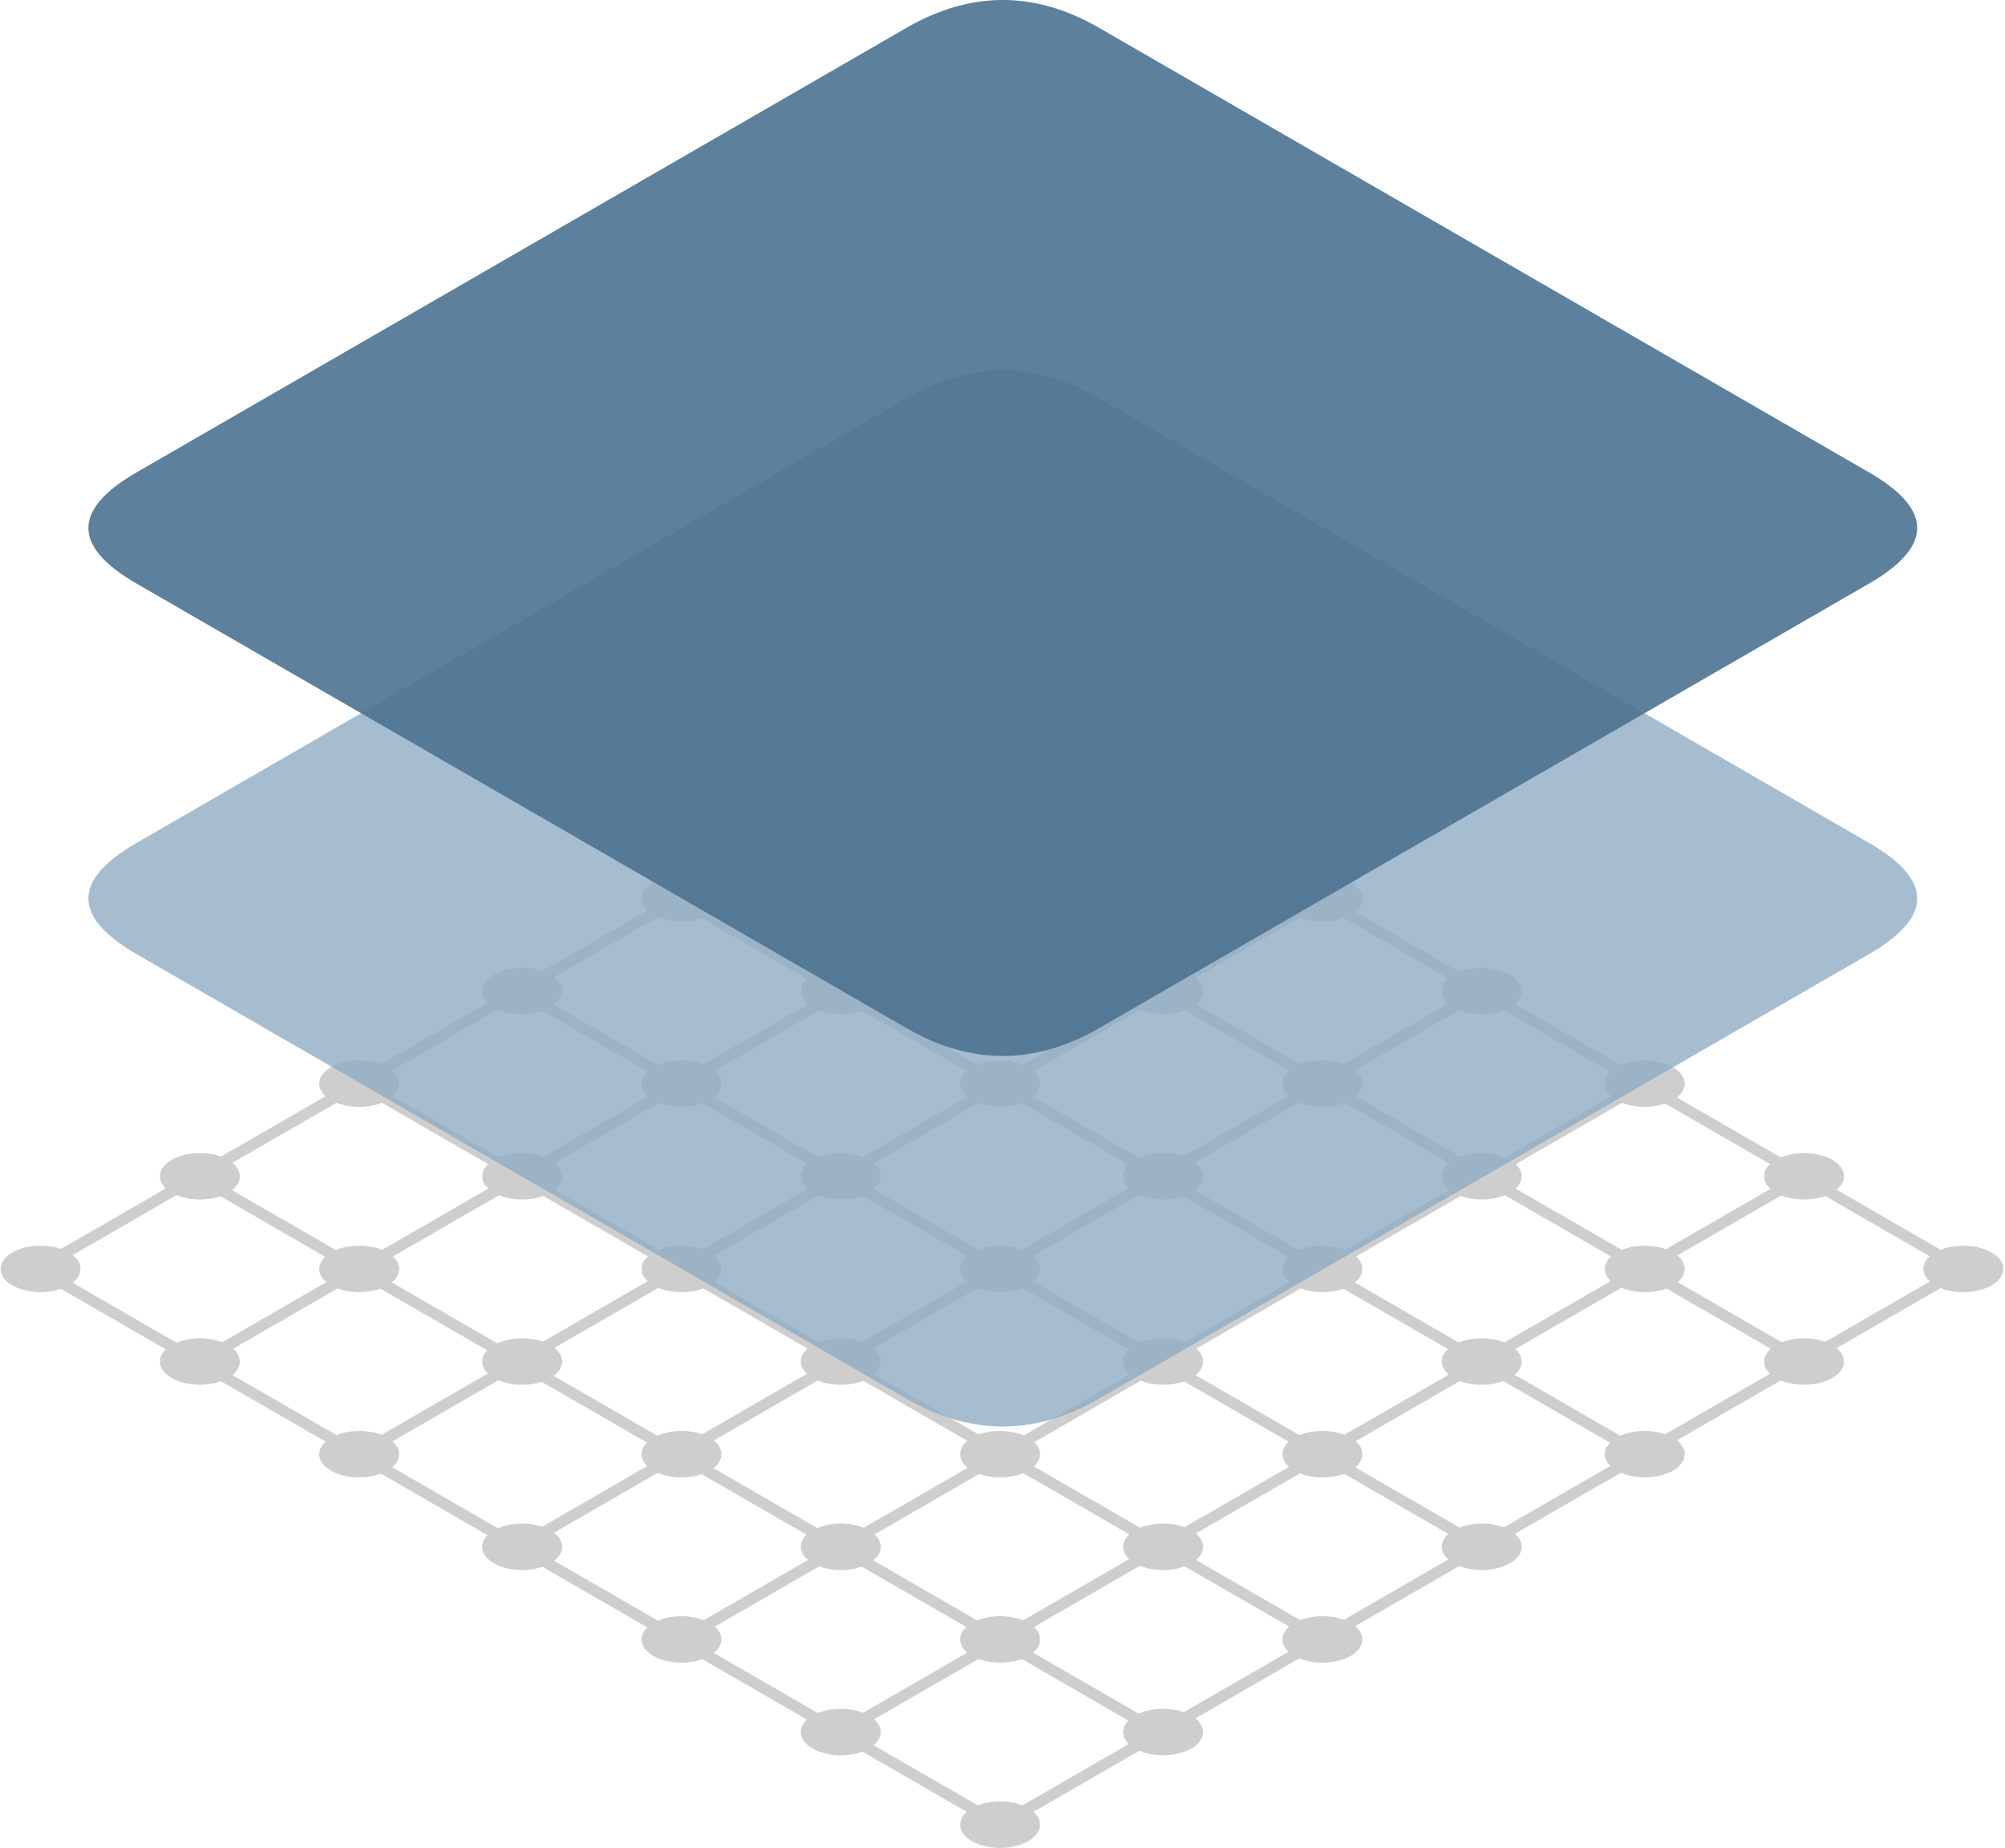 <?xml version="1.0" encoding="UTF-8"?>
<!-- Created with Inkscape (http://www.inkscape.org/) -->
<svg id="svg82589" width="54.119mm" height="49.877mm" version="1.1" viewBox="0 0 54.119 49.877" xmlns="http://www.w3.org/2000/svg">
 <g id="layer1" transform="translate(119.01 11.75)">
  <g id="logo_blue" transform="translate(1.585 19.417)">
   <g id="g1200" transform="translate(-1778 -164.42)" fill="none" stroke="#cecece" stroke-width=".3">
    <path id="path1178" d="m1680.1 180 25.981-15"/>
    <path id="path1180" d="m1675.8 177.5 25.981-15"/>
    <path id="path1182" d="m1671.4 175 25.981-15"/>
    <path id="path1184" d="m1667.1 172.5 25.981-15"/>
    <path id="path1186" d="m1662.8 170 25.981-15"/>
    <path id="path1188" d="m1688.7 180-25.981-15"/>
    <path id="path1190" d="m1693.1 177.5-25.981-15"/>
    <path id="path1192" d="m1697.4 175-25.981-15"/>
    <path id="path1194" d="m1701.7 172.5-25.981-15"/>
    <path id="path1196" d="m1706.1 170-25.981-15"/>
    <path id="path1198" d="m1684.4 152.5-25.981 15 25.981 15 25.981-15z"/>
   </g>
   <g id="g1300" transform="translate(-1838.6 -164.42)" fill="#cecece">
    <ellipse id="ellipse1202" cx="1745" cy="182.5" rx="1.079" ry=".627"/>
    <ellipse id="ellipse1204" cx="1749.4" cy="180" rx="1.079" ry=".627"/>
    <ellipse id="ellipse1206" cx="1753.7" cy="177.5" rx="1.079" ry=".627"/>
    <ellipse id="ellipse1208" cx="1758" cy="175" rx="1.079" ry=".627"/>
    <ellipse id="ellipse1210" cx="1762.4" cy="172.5" rx="1.079" ry=".627"/>
    <ellipse id="ellipse1212" cx="1766.7" cy="170" rx="1.079" ry=".627"/>
    <ellipse id="ellipse1214" cx="1740.7" cy="180" rx="1.079" ry=".627"/>
    <ellipse id="ellipse1216" cx="1745" cy="177.5" rx="1.079" ry=".627"/>
    <ellipse id="ellipse1218" cx="1749.4" cy="175" rx="1.079" ry=".627"/>
    <ellipse id="ellipse1220" cx="1753.7" cy="172.5" rx="1.079" ry=".627"/>
    <ellipse id="ellipse1222" cx="1758" cy="170" rx="1.079" ry=".627"/>
    <ellipse id="ellipse1224" cx="1762.4" cy="167.5" rx="1.079" ry=".627"/>
    <ellipse id="ellipse1226" cx="1736.4" cy="177.5" rx="1.079" ry=".627"/>
    <ellipse id="ellipse1228" cx="1740.7" cy="175" rx="1.079" ry=".627"/>
    <ellipse id="ellipse1230" cx="1745" cy="172.5" rx="1.079" ry=".627"/>
    <ellipse id="ellipse1232" cx="1749.4" cy="170" rx="1.079" ry=".627"/>
    <ellipse id="ellipse1234" cx="1753.7" cy="167.5" rx="1.079" ry=".627"/>
    <ellipse id="ellipse1236" cx="1758" cy="165" rx="1.079" ry=".627"/>
    <ellipse id="ellipse1238" cx="1732.1" cy="175" rx="1.079" ry=".627"/>
    <ellipse id="ellipse1240" cx="1736.4" cy="172.5" rx="1.079" ry=".627"/>
    <ellipse id="ellipse1242" cx="1740.7" cy="170" rx="1.079" ry=".627"/>
    <ellipse id="ellipse1244" cx="1745" cy="167.5" rx="1.079" ry=".627"/>
    <ellipse id="ellipse1246" cx="1749.4" cy="165" rx="1.079" ry=".627"/>
    <ellipse id="ellipse1248" cx="1753.7" cy="162.5" rx="1.079" ry=".627"/>
    <ellipse id="ellipse1250" cx="1727.7" cy="172.5" rx="1.079" ry=".627"/>
    <ellipse id="ellipse1252" cx="1732.1" cy="170" rx="1.079" ry=".627"/>
    <ellipse id="ellipse1254" cx="1736.4" cy="167.5" rx="1.079" ry=".627"/>
    <ellipse id="ellipse1256" cx="1740.7" cy="165" rx="1.079" ry=".627"/>
    <ellipse id="ellipse1258" cx="1745" cy="162.5" rx="1.079" ry=".627"/>
    <ellipse id="ellipse1260" cx="1749.4" cy="160" rx="1.079" ry=".627"/>
    <ellipse id="ellipse1262" cx="1723.4" cy="170" rx="1.079" ry=".627"/>
    <ellipse id="ellipse1264" cx="1727.7" cy="167.5" rx="1.079" ry=".627"/>
    <ellipse id="ellipse1266" cx="1732.1" cy="165" rx="1.079" ry=".627"/>
    <ellipse id="ellipse1268" cx="1736.4" cy="162.5" rx="1.079" ry=".627"/>
    <ellipse id="ellipse1270" cx="1740.7" cy="160" rx="1.079" ry=".627"/>
    <ellipse id="ellipse1272" cx="1745" cy="157.5" rx="1.079" ry=".627"/>
    <ellipse id="ellipse1274" cx="1771" cy="167.5" rx="1.079" ry=".627"/>
    <ellipse id="ellipse1276" cx="1766.7" cy="165" rx="1.079" ry=".627"/>
    <ellipse id="ellipse1278" cx="1762.4" cy="162.5" rx="1.079" ry=".627"/>
    <ellipse id="ellipse1280" cx="1758" cy="160" rx="1.079" ry=".627"/>
    <ellipse id="ellipse1282" cx="1753.7" cy="157.5" rx="1.079" ry=".627"/>
    <ellipse id="ellipse1284" cx="1749.4" cy="155" rx="1.079" ry=".627"/>
    <ellipse id="ellipse1286" cx="1719.1" cy="167.5" rx="1.079" ry=".627"/>
    <ellipse id="ellipse1288" cx="1723.4" cy="165" rx="1.079" ry=".627"/>
    <ellipse id="ellipse1290" cx="1727.7" cy="162.5" rx="1.079" ry=".627"/>
    <ellipse id="ellipse1292" cx="1732.1" cy="160" rx="1.079" ry=".627"/>
    <ellipse id="ellipse1294" cx="1736.4" cy="157.5" rx="1.079" ry=".627"/>
    <ellipse id="ellipse1296" cx="1740.7" cy="155" rx="1.079" ry=".627"/>
    <ellipse id="ellipse1298" cx="1745" cy="152.5" rx="1.079" ry=".627"/>
   </g>
   <path id="path1302" d="m-116.91-5.417c-1.732-1-1.732-2 0-3l20.784-12c1.732-1 3.464-1 5.196 0l20.785 12c1.732 1 1.732 2 0 3l-20.785 12c-1.732 1-3.464 1-5.196 0z" fill="#90acc4" opacity=".8"/>
   <path id="path1304" d="m-116.91-15.417c-1.732-1-1.732-2 0-3l20.784-12c1.732-1 3.464-1 5.196 0l20.785 12c1.732 1 1.732 2 0 3l-20.785 12c-1.732 1-3.464 1-5.196 0z" fill="#4c7392" opacity=".9"/>
  </g>
 </g>
</svg>
